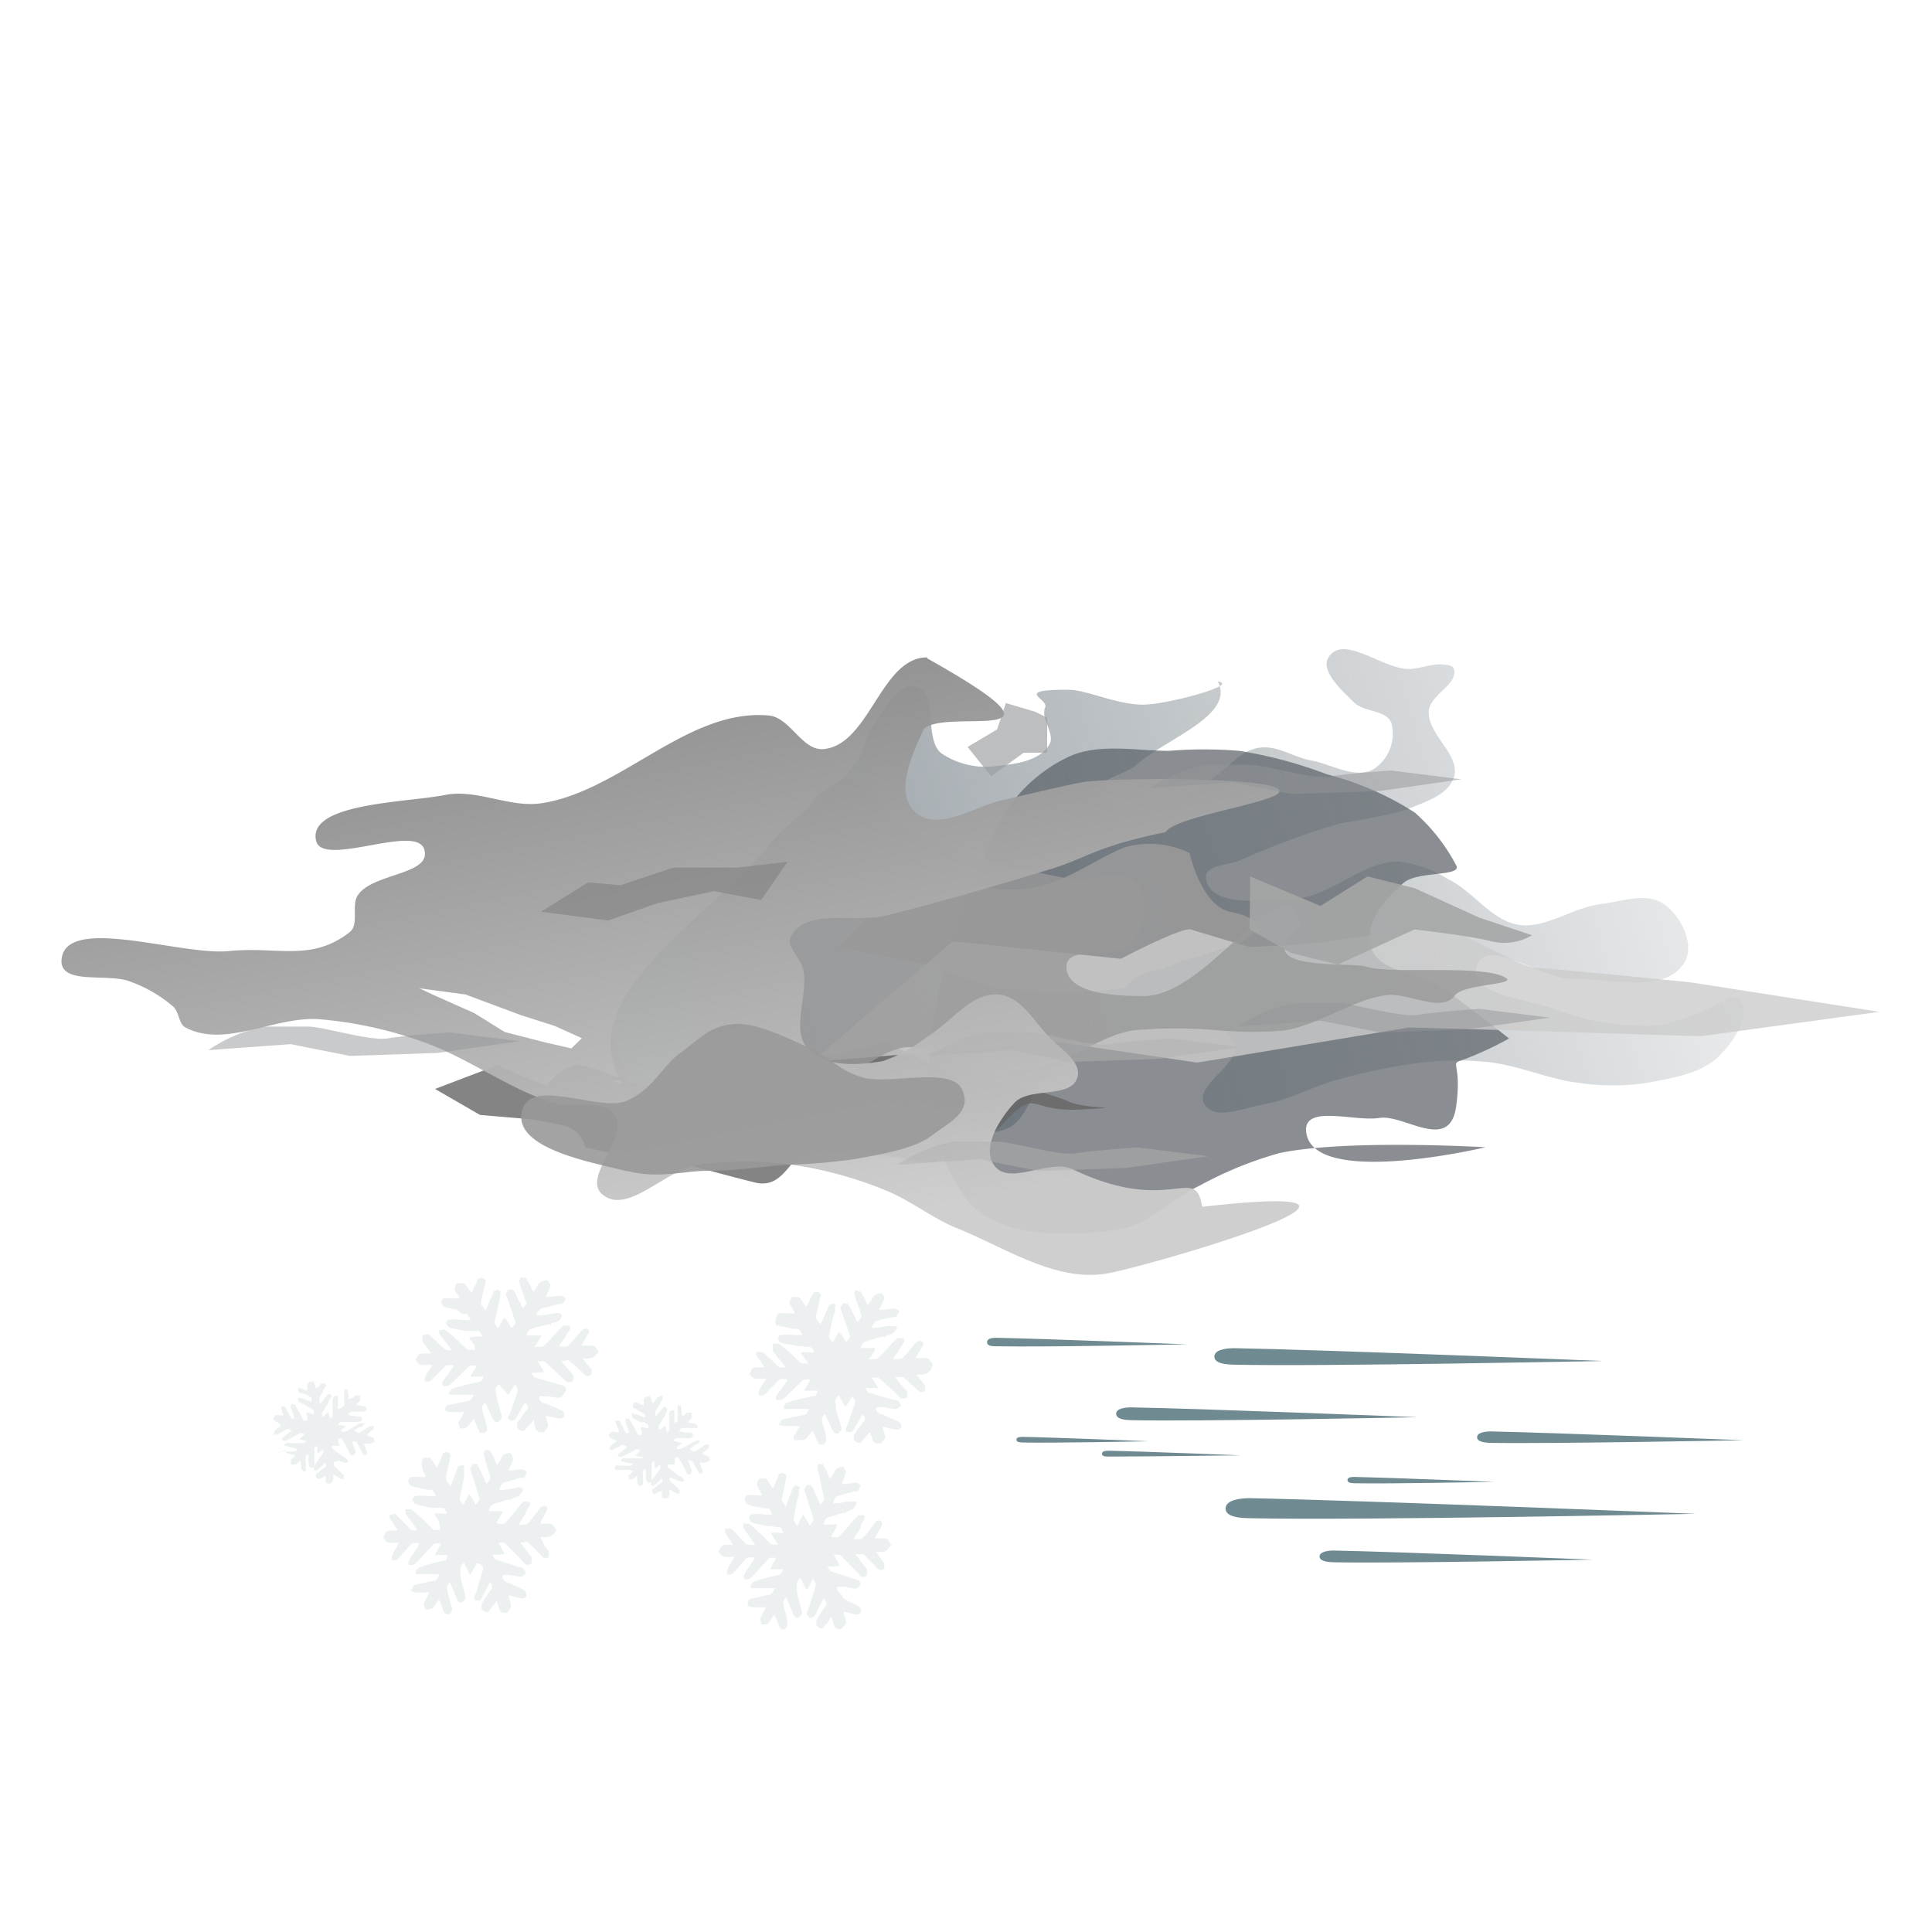 <svg id="svg13195" xmlns="http://www.w3.org/2000/svg" xmlns:xlink="http://www.w3.org/1999/xlink" viewBox="0 0 110 110"><defs><style>.cls-1{fill:#520;fill-opacity:0;}.cls-2{fill:#76797e;}.cls-2,.cls-3{opacity:0.85;}.cls-10,.cls-11,.cls-12,.cls-13,.cls-14,.cls-2,.cls-3,.cls-4,.cls-5,.cls-6,.cls-7,.cls-8,.cls-9{isolation:isolate;}.cls-3{fill:url(#linear-gradient);}.cls-4,.cls-7{fill:#999;}.cls-4,.cls-9{opacity:0.9;}.cls-5{fill:#666;}.cls-5,.cls-6,.cls-7{opacity:0.8;}.cls-6{fill:#ccc;}.cls-8{opacity:0.95;fill:url(#linear-gradient-2);}.cls-9{fill:#a6a7a7;}.cls-10{fill:#b3b3b3;}.cls-10,.cls-12,.cls-14{opacity:0.5;}.cls-11{fill:#9c9ea0;opacity:0.67;}.cls-12{fill:#959798;}.cls-13{fill:gray;opacity:0.6;}.cls-14{fill:#dbe3e2;}.cls-15{fill:#6f8a91;}</style><linearGradient id="linear-gradient" x1="-664.52" y1="-582.39" x2="-528.13" y2="-539.89" gradientTransform="matrix(0.66, 0, 0, -0.66, 457.32, -318.41)" gradientUnits="userSpaceOnUse"><stop offset="0" stop-color="#57646d"/><stop offset="1" stop-color="#57646d" stop-opacity="0"/></linearGradient><linearGradient id="linear-gradient-2" x1="-936.74" y1="-359.11" x2="-947.98" y2="-302.96" gradientTransform="matrix(0.66, 0, 0, -0.66, 663.94, -166.77)" gradientUnits="userSpaceOnUse"><stop offset="0" stop-color="#ccc"/><stop offset="1" stop-color="gray"/></linearGradient></defs><g id="layer1"><g id="overcast"><rect id="rect6733" class="cls-1" width="110" height="110"/><g id="g5929"><path id="path5931" class="cls-2" d="M54.93,68.16c1.77,2.38,5.77,2.27,8.71,1.85,1.75-.25,3.08-1.76,4.69-2.52a21.56,21.56,0,0,1,4.52-1.84c3.83-.8,11.73-.33,11.73-.33s-10.11,2.41-10.22-1c0-1.41,2.79-.45,4.19-.67s4,2,4.36-.67-.51-2.34.5-2.68a20.58,20.58,0,0,0,2.51-1.17s-2.62-2.1-4-3c-1.23-.81-3.42-.77-3.85-2.18s.8-2.78,1.84-3.68c.8-.7,3.35-.34,3-1a10.54,10.54,0,0,0-2.35-3,17,17,0,0,0-5-2.18,25,25,0,0,0-5-1.34,24.53,24.53,0,0,0-4,0c-1.9,0-4-.45-5.7.33a8.75,8.75,0,0,0-4.19,4.19c-2.93,6.36-5.86,15.33-1.67,20.94Z" transform="translate(0 0)"/><path id="path5933" class="cls-3" d="M43.79,48.09c1.46-1.76,3.65-2.87,5-4.74.45-.63.49-1.5,1-2.13.62-.86,1.34-2.38,2.37-2.13,1.31.32.4,2.91,1.42,3.79a4.54,4.54,0,0,0,3.32.71c1-.09,2.32-.3,2.84-1.19.37-.61-.52-1.47-.23-2.13.21-.49-1.88-1,1.3-1,1.14,0,3.06,1,4.62.83,1.37-.1,5.15-1.12,3.91-1.3,1,1.95-3,3.27-4.62,4.74-.67.6-2.36.78-2.13,1.66s1.88.56,2.84.47a9.57,9.57,0,0,0,3.32-1.18c1-.51,1.72-1.69,2.84-1.9s2,.52,3.08.71,2.53,1.1,3.55.48a2.39,2.39,0,0,0,1-2.61c-.28-.76-1.56-.61-2.13-1.18s-2-1.8-1.42-2.61c.87-1.24,3,.67,4.5.71.71,0,1.43-.36,2.13-.24.18,0,.43.07.48.24.25.88-1.34,1.45-1.43,2.37-.12,1.34,1.84,2.51,1.43,3.79-.35,1.08-1.8,1.46-2.85,1.9a34.3,34.3,0,0,1-3.55.71A44.79,44.79,0,0,0,70.56,49c-.65.28-2,.25-1.89,1,.19,1.69,3.27,1.28,5,1.18,2.1-.12,3.83-2.11,5.93-2.13a6.65,6.65,0,0,1,2.84,1c1.44.69,2.45,2.34,4,2.6s3.12-1,4.74-1.18c1.17-.15,2.58-.68,3.55,0s1.79,2.31,1.18,3.32c-1.1,1.84-4.24.92-6.39.94-1.83,0-4.88-2.45-5.45-.71-.51,1.55,2.72,1.85,4.26,2.37a15.13,15.13,0,0,0,6.16,1,13.63,13.63,0,0,0,2.85-1c.55-.17,1.25-.88,1.66-.47.75.77-.22,2.29-1,3.08-1,1.12-2.77,1.38-4.27,1.66a13,13,0,0,1-3.79,0c-1.77-.2-3.44-1-5.21-1.19a17.65,17.65,0,0,0-3.56,0,31.13,31.13,0,0,0-5,1c-1.45.38-2.79,1.18-4.27,1.42-1.09.18-2.72.93-3.31,0-.71-1.1,2.29-2.41,1.65-3.55-.92-1.67-3.8-1-5.68-.71a10.58,10.58,0,0,0-4.74,2.37c-1.09.89-1.28,2.85-2.61,3.31-2.29.81-4.7-1.26-7.11-1.66-4.93-.8-12.76,3.09-14.92-1.42-2.25-4.68,5.2-9,8.53-13Z" transform="translate(0 0)"/><path id="path5935" class="cls-4" d="M47.72,53.92l5,1,4,1.34,4,.33,3.35-.33a2.51,2.51,0,0,1,1.68-1c1.34-.33.67-.33,2-.67a27.46,27.46,0,0,0,3-1l1-.67s0-.67-1.68-1-2.34-3.35-2.34-3.35a5.19,5.19,0,0,0-3.69-.33c-1.67.67-3.35,2-5.36,2.34s-6-.67-6-.67l-3,2Z" transform="translate(0 0)"/><path id="path5937" class="cls-5" d="M24.77,62l3.52-1.34,2.84,1.17a2.94,2.94,0,0,1,1.51-1.17c.84-.17,2.52.83,3.19.83s-3.69,0,2,.34,5.53,1,5.36.17-2.18-2.69.5-2.18l2.68.5,4-1,4.53,2.18,2,.17a18.31,18.31,0,0,1,3.85,1c.84.5,3.85.33.84.5s-2.52-1.17-4.19.5a7.91,7.91,0,0,1-4.36,2.51c-.83,0-2.68-.5-4.19-.5s-2.68-.33-3.35.17S44.37,67.66,43,67.33,38,66,38,66H36.33l-3-.67a1.71,1.71,0,0,0-1-1.18,15.85,15.85,0,0,0-3-.5l-2-.17Z" transform="translate(0 0)"/><path id="path5939" class="cls-6" d="M54.26,53.59l9.55,1s3.51-1.84,4-1.67,3.35,1,3.35,1,3.68-.16,4.52-.33,6.7-.84,6.7-.84,4.36,2.35,5,2.35,8.88.83,8.88.83L107,57.61,96.81,59l-10.89-.34-5.69-.16-12.07,2-8-1.18L46.21,60.46Z" transform="translate(0 0)"/><path id="path5941" class="cls-7" d="M40,61.3c1.51,2.08,5.19.5,7.71,0,1.43-.29,2.57-1.61,4-1.68S54.59,60.81,56.1,61a10.25,10.25,0,0,0,3.35-.33c1.75-.43,3.25-1.67,5-2a27.15,27.15,0,0,1,5,0,21.65,21.65,0,0,0,3.69,0c2-.34,3.71-1.67,5.7-2,1.32-.22,3.21,1.07,4,0,.49-.65,3.57-.6,2.88-1-1.24-.79-6.51-.17-7.91-.63-.9-.3-6.89.33-3.79-2.25-.72-4.17-5.16,4-8.94,3.92-1.56,0-4.37-.12-4.36-1.67,0-1.31,2.88-.31,3.69-1.34s1-2.49.33-3.35c-.86-1-2.7-.07-4-.34-3.22-.64-6.58-1.3-9.38-3-1.08-.66-1.42-2.71-2.68-2.68-2.29,0-3.52,3-4.69,5C41.87,52.88,37.54,57.86,40,61.3Z" transform="translate(0 0)"/><path id="path5943" class="cls-8" d="M52.78,37.43c-2.63,0-3.28,5-5.9,5.22-1.21.1-1.89-1.79-3.09-1.91-4.63-.43-8.44,4.33-13,5-1.81.25-3.65-.83-5.44-.48-2.18.44-7.88.45-7.35,2.62.38,1.53,5.68-1,6.15.47s-2.91,1.34-3.77,2.61c-.41.61.1,1.67-.48,2.12-2.18,1.7-4.12.79-6.87,1.07S3.58,52,3.5,54.72c0,1.4,2.74.64,4,1.2a7.62,7.62,0,0,1,2.38,1.41c.33.32.3,1,.7,1.18,2.25,1.18,5.07-.66,7.59-.48a23,23,0,0,1,5.68,1.21c2.65.88,4.94,2.67,7.59,3.54,1.15.38,2.86-.29,3.55.71.87,1.24-1.85,3.5-.71,4.5,1.43,1.24,3.58-1.38,5.45-1.66a19.58,19.58,0,0,1,5.46,0,22.41,22.41,0,0,1,5.2,1.43c1.41.56,2.62,1.55,4,2.13C57.19,71,60.05,73,63,72.51c2.18-.35,19.67-5.41,5.45-3.8-.41-2.51-1.77.54-7.36-2.13-1.36-.65-3.65,1-4.5-.25-.7-1,.32-2.64,1.18-3.55s3.2-.21,3.57-1.43c.27-.92-1-1.65-1.66-2.36-.84-.91-1.61-2.27-2.84-2.37-1.55-.12-2.69,1.6-4,2.37a8.69,8.69,0,0,1-2.59,1.43c-1.42.24-3.31.35-4.27-.73s.06-3-.25-4.5c-.13-.66-1-1.29-.7-1.88.89-1.64,3.65-.74,5.45-1.19,3.11-.77,6.18-1.68,9.25-2.61,2.22-.67,2.61-1.31,6.63-2.13.61-1,7.38-1.8,6.39-2.48s-9.8-.62-11.14-.36c-1.5.29-3,.68-4.49,1s-3.77,1.86-5,.71-.17-3.3.48-4.75c1.32-1.24,9.45,1.19.22-4ZM23.88,56.27l2.62.35,3.19,1.19,1.89.6,1.55.7-.6.58L31,59.34l-2.26-.58L27,57.68l-2.38-1.06Z" transform="translate(0 0)"/><path id="path5945" class="cls-4" d="M35.66,66.66c1.87.48,3.18,0,4.69,0s3-.23,4.36-.34a34.39,34.39,0,0,0,4-.33c1.4-.27,3.33-.56,4.35-1.34S55.4,63.3,54.76,62s-4.24-.2-5.7-.67-1.79-1.16-3-1.68-3-1.48-4.36-1.34-2,.95-3,1.67-1.47,2-3,2.69-5.61-1.45-6,.67,4.16,2.86,6,3.35Z" transform="translate(0 0)"/><path id="path5947" class="cls-9" d="M71.18,49.9l4,1.68,2.68-1.68,2.68.67,3.69,1.68,3,1a3.13,3.13,0,0,1-2.34.34c-1.34-.34-4.36-.67-4.36-.67l-4.36,2-2.68-.67-2.34-1.34Z" transform="translate(0 0)"/><path id="path5949" class="cls-10" d="M52.92,60.12l4.69-.33,3.35.67,5-.17,4.7-.67-4-.5s-2.51.16-3.51.33-3.69-.67-4.53-.67H56.1a8.35,8.35,0,0,0-3.18,1.34Z" transform="translate(0 0)"/><path id="path5951" class="cls-11" d="M55.09,42.53l1.68-1,.5-1.5,1.68.5.67.33v2H58.28l-1.85,1.34Z" transform="translate(0 0)"/><path id="path5953" class="cls-12" d="M70.51,58.45l4.69-.34,3.35.67,5-.17,4.69-.67-4-.5s-2.52.17-3.52.34-3.69-.67-4.53-.67H73.69a8.35,8.35,0,0,0-3.18,1.34Z" transform="translate(0 0)"/><path id="path5955" class="cls-12" d="M65.48,44.88l4.69-.34,3.35.67,5-.17,4.69-.67-4-.5s-2.51.17-3.52.34-3.68-.67-4.52-.67H68.66a8.35,8.35,0,0,0-3.18,1.34Z" transform="translate(0 0)"/><path id="path5957" class="cls-10" d="M51.07,66.32,55.76,66l3.35.67,5-.17,4.69-.67-4-.5s-2.51.16-3.52.33S57.61,65,56.77,65H54.26a8.34,8.34,0,0,0-3.19,1.34Z" transform="translate(0 0)"/><path id="path5959" class="cls-12" d="M11.87,59.79l4.69-.34,3.35.67,5-.17,4.69-.67-4-.5s-2.52.17-3.52.34-3.69-.67-4.53-.67H15.05a8.35,8.35,0,0,0-3.18,1.34Z" transform="translate(0 0)"/><path id="path5961" class="cls-13" d="M30.8,51.91l2.68-1.67,1.84.16,3-1H42l2.84-.34-1.5,2.18-2.69-.5-3.18.67-2.85,1Z" transform="translate(0 0)"/></g></g><path id="path6396" class="cls-14" d="M35,83.53c.11-.12.06-.11.43-.08l.39,0c.08,0,.11,0,.19-.08l.07-.06-.07,0-.17,0-.48-.12,0,0,0,0,0-.07a.22.22,0,0,1,.11-.09,1.71,1.71,0,0,1,.34,0l.24,0,.37,0c.06,0,.06,0,.13,0s.08-.1,0-.08l-.09,0-.19-.06-.13,0,.16-.15.16-.15a.65.65,0,0,0-.22-.08l-.38.2c-.5.27-.49.26-.57.24s-.11,0-.11-.09.06-.1.28-.27l.26-.22s0,0,0,0l-.23-.1-.1,0-.16.1-.3.16a.23.23,0,0,1-.23,0s0,0,0-.06,0-.12.23-.28l.19-.16-.18-.08c-.2-.09-.23-.11-.26-.21l0-.08.06-.06c.11-.11.1-.11.31-.06l.19,0s0-.12-.07-.25L35.05,81l0-.06,0-.06h.07c.1,0,.13,0,.15,0l.18.35c.17.34.16.33.22.35s.14,0,.15,0l-.09-.28c-.15-.43-.14-.38-.11-.46l0-.06h.08a.15.15,0,0,1,.12,0,7.77,7.77,0,0,1,.4.7c.1.2.11.21.17.22l.11,0,.05,0,0-.15-.06-.18c0-.06,0-.11,0-.12a1,1,0,0,1,.32.07l.11,0a1.28,1.28,0,0,0,0-.17.1.1,0,0,0-.05-.06l-.11-.06-.13-.08L36.51,81l-.23-.13c-.29-.16-.29-.16-.31-.29s0,0,0-.09a.15.15,0,0,1,.08,0,1.79,1.79,0,0,1,.43.14l.25.08s0,0,0,0a1,1,0,0,0,0-.12c0-.06,0-.07-.06-.09l-.11-.07-.15-.08-.37-.22a.39.39,0,0,1,0-.18s.11-.13.11-.11h0s.09,0,.34.12l.16.07v0a1.25,1.25,0,0,1,0-.19.8.8,0,0,1,0-.16.55.55,0,0,1,.14-.17s.07,0,.17,0l.07,0,.06.19c0,.11.06.19.06.19a.59.59,0,0,0,.12-.12l.13-.14.07-.08s0,0,.11-.06.12,0,.14.09,0,.06-.19.42l-.17.29-.05.09,0,.12c0,.08,0,.13.05.12l0,0a.59.59,0,0,1,.08-.11l.2-.23.14-.17h.07c.08,0,.1,0,.13.07a.11.11,0,0,1,0,.08.43.43,0,0,0,0,.1l-.07.11c0,.07-.39.67-.4.7a.35.35,0,0,0,0,.12c0,.1,0,.11.05.1l.07,0a2.16,2.16,0,0,1,.23-.22,1.58,1.58,0,0,1,.1.37s0,0,0,0a.32.32,0,0,0,.15-.13s0-.26,0-.54v-.52l.06,0,.07-.06.07,0c.08,0,.08,0,.09.11s0,.12,0,.17l0,.29a.68.68,0,0,0,0,.19l.18-.14a.63.63,0,0,0,0-.17.63.63,0,0,1,0-.17s0-.13,0-.25,0-.29,0-.3l0,0s0,0,.1,0,.08,0,.09.07,0,.19.05.33a.47.47,0,0,0,0,.17l.06,0,.07,0a.4.4,0,0,1,.07-.07l.1-.08a.69.69,0,0,1,.21,0h.06l0,.09c0,.09,0,.14,0,.18a.22.22,0,0,0-.06.07l-.1.12s-.07.07-.07.08l0,0,.38.08a.24.24,0,0,1,.16.09c0,.06,0,.06,0,.15s0,0-.12,0h-.75a.68.68,0,0,0-.17.17,1.84,1.84,0,0,0,.5.1c.21,0,.24,0,.27.08s.05.08,0,.15-.09.09-.28.09-.11,0-.11,0,0,0,0,0,0,0,0,0H38.8a1,1,0,0,0-.31,0c-.08,0-.17.19-.11.17l.09,0,.21.07c.06,0,.12,0,.12.05l0,0-.3.26s0,0,.07.06l.13,0c.06,0,.08,0,.68-.35l.24-.13h.12c.07,0,.08,0,.08,0a.14.14,0,0,1-.06.15l-.09.07a.15.15,0,0,1-.06,0,.05.05,0,0,0,0,0s0,0,0,0l-.07.06s-.11.09-.17.13l-.1.09.21.1a.1.1,0,0,0,.1,0,3.1,3.1,0,0,0,.38-.23c.23-.16.24-.16.31-.15s.11,0,.11.09,0,.08-.24.29l-.17.15s0,0,.22.09.19.08.23.22l0,.1-.07,0c-.15.1-.16.1-.3.08a.72.72,0,0,1-.21,0s0,0,0,0,0,.1.08.23l.08.23,0,.08c0,.09-.06.11-.13.1s-.09,0-.15-.17l-.29-.53s-.05,0-.13-.06l-.13,0a4.72,4.72,0,0,0,.2.52l0,.08,0,.09c-.05.11-.07.12-.16.11s-.09,0-.17-.2-.11-.22-.24-.46-.15-.29-.17-.3l-.11,0h-.1s0,.06,0,.12,0,.15,0,.2a.81.81,0,0,1,0,.09s-.08,0-.25,0-.16,0-.16,0,0,.06,0,.1,0,.08.06.1l.1.07.19.14.28.2.18.11a.19.19,0,0,1,.1.17v.07l-.08,0c-.1,0-.12,0-.44-.13l-.27-.11s0,0,0,.09a.25.25,0,0,0,.09.19s0,0,0,0l.23.21a2.45,2.45,0,0,1,.24.24.15.15,0,0,1,0,.1c0,.06,0,.07,0,.09a.18.18,0,0,1-.17,0,3.33,3.33,0,0,1-.35-.21l-.06,0a.5.5,0,0,0,0,.15c0,.23,0,.22-.16.34l-.06,0-.09,0-.11-.07a.44.44,0,0,1,0-.15v-.22s0,0,0,0l-.11.07-.08,0,0,0-.12.07-.09.06-.06,0a.18.18,0,0,1-.1-.18c0-.08,0-.1.06-.13a.34.34,0,0,0,.11-.07,2.76,2.76,0,0,1,.4-.3s0,0,0-.12,0-.1,0-.11l0,0-.33.31c-.09.09-.12.12-.16.12s-.11,0-.14-.06,0-.11,0-.2l.26-.35c.23-.3.28-.38.27-.43a.5.5,0,0,0,0-.12l0-.07,0,0-.07.06-.11.1-.1.09s0,0-.06-.11a.89.89,0,0,0,0-.19c0-.08,0-.14,0-.14a.51.51,0,0,0-.16.12,1.13,1.13,0,0,0,0,.18s0,0,0,.1,0,.31,0,.56,0,.22-.08.26-.1.07-.15,0-.08-.07-.1-.3a.88.88,0,0,0,0-.22s0-.09,0-.13,0-.13-.09-.07l-.07.06a1,1,0,0,0,0,.35c0,.11,0,.22,0,.23v.12c0,.07,0,.09-.06.13s-.11.09-.18,0-.07,0-.09-.32,0-.24,0-.22l-.14.1a.42.42,0,0,1-.14.09.29.29,0,0,1-.2,0l0,0v-.08c0-.08,0-.15,0-.17a.12.12,0,0,0,.06,0l.12-.13s.08-.07.08-.08l-.25-.07C35,83.7,35,83.69,35,83.6s0,0,0-.07Z" transform="translate(0 0)"/><path id="path6400" class="cls-14" d="M44.41,81.05c.11-.24,0-.21.66-.34l.66-.14c.13,0,.17,0,.26-.21l.08-.14h-.43l-.84,0a.2.2,0,0,1-.09,0l-.08,0,0-.13a.28.28,0,0,1,.12-.18,2.28,2.28,0,0,1,.55-.19l.41-.1.62-.14c.09,0,.09,0,.17-.15s.09-.18,0-.15l-.15,0h-.35a1.39,1.39,0,0,1-.22,0,3.3,3.3,0,0,1,.18-.31l.18-.31a1.38,1.38,0,0,0-.4,0s-.25.23-.51.49c-.68.66-.67.65-.81.66s-.21,0-.23-.09,0-.17.31-.55l.32-.46s0-.07,0-.08a1.46,1.46,0,0,0-.42,0,1.49,1.49,0,0,0-.13.13l-.22.22c-.16.15-.27.27-.4.41a.4.4,0,0,1-.36.16c-.07,0-.08,0-.1-.07s0-.19.21-.54a2.28,2.28,0,0,0,.23-.34l-.32,0c-.39,0-.44,0-.55-.18l-.09-.1.07-.13c.11-.23.11-.23.47-.25a1.43,1.43,0,0,0,.33,0l-.24-.33-.24-.33v-.2l.12,0c.16,0,.21,0,.25,0l.49.45c.46.44.44.42.53.42h.27a3.37,3.37,0,0,0-.29-.39c-.47-.58-.43-.52-.42-.65V76.5l.13,0c.11,0,.15,0,.21,0a11.24,11.24,0,0,1,1,.88c.28.26.3.27.41.25h.27l-.15-.2-.18-.25c-.07-.08-.11-.15-.09-.17a1.38,1.38,0,0,1,.55,0h.2a1,1,0,0,0-.13-.26.23.23,0,0,0-.12-.06l-.19,0-.25-.05-.24,0-.45-.08c-.55-.1-.56-.1-.66-.29s0-.08,0-.15a.29.29,0,0,1,.11-.11,3.19,3.19,0,0,1,.78,0,4,4,0,0,0,.46,0s0,0,0-.07l-.11-.16c-.06-.09-.07-.11-.14-.12l-.23,0-.28-.06c-.27-.05-.67-.13-.71-.15A.5.5,0,0,1,44.2,75s.11-.24.12-.22a0,0,0,0,0,0,0,3.11,3.11,0,0,1,.61,0l.3,0,0-.08-.15-.27c-.07-.11-.12-.21-.13-.23a.91.91,0,0,1,.14-.34.64.64,0,0,1,.3,0h.12l.2.27a1.35,1.35,0,0,0,.21.26l.12-.23.14-.3s0-.1.07-.14,0-.1.15-.15.2,0,.28.07.07.07-.09.74c-.06.21-.11.45-.13.53l0,.15.12.18c.07.1.13.17.14.16s0-.05.05-.09l.09-.21.2-.45.14-.33.1-.06c.12-.06.16-.05.25,0s.06.08,0,.12a.82.82,0,0,0,0,.18c0,.07,0,.17-.05.21S47.2,76,47.2,76.09a.7.7,0,0,0,.09.18c.09.14.1.14.13.11s.06-.06.09-.1a5,5,0,0,1,.26-.46,3.2,3.2,0,0,1,.36.53c0,.07,0,.07.09,0a.61.61,0,0,0,.18-.27s-.13-.41-.29-.84l-.27-.79.07-.12.08-.12.14,0c.13,0,.13,0,.2.12l.14.25.21.42.14.28a2.08,2.08,0,0,0,.23-.31.77.77,0,0,0-.07-.27c0-.12-.08-.25-.09-.26a3.51,3.51,0,0,0-.13-.37c-.11-.33-.14-.46-.09-.49l0-.08c0-.06,0-.06.17,0s.14,0,.18.06a4.42,4.42,0,0,1,.26.49,1.08,1.08,0,0,0,.13.24.32.32,0,0,0,.08-.1l.08-.12a.65.65,0,0,0,.09-.14.68.68,0,0,1,.12-.17,1.14,1.14,0,0,1,.33-.12h.1l.08.12c.09.14.1.22,0,.29a1,1,0,0,0-.06.14,1.78,1.78,0,0,1-.1.23.37.37,0,0,0-.07.16h.08l.66-.07a.48.48,0,0,1,.31.07c.1.06.1.06,0,.24s0,.1-.17.15L50.9,75l-.2,0-.5.13a1.94,1.94,0,0,0-.37.12,1.15,1.15,0,0,0-.2.35,3.82,3.82,0,0,0,.88-.1c.35,0,.4,0,.48,0s.12.09,0,.24-.11.18-.41.28-.18.06-.18.09,0,.08-.06,0a0,0,0,0,0-.06,0l-.09,0-.53.15a2,2,0,0,0-.51.18c-.1.11-.17.36-.09.31h.54a.54.54,0,0,1,.22,0s0,0,0,.09-.33.51-.35.55,0,0,.13,0h.24c.1,0,.14,0,.93-.88a3.78,3.78,0,0,1,.33-.32.4.4,0,0,1,.19,0c.11,0,.14,0,.16,0a.21.21,0,0,1,0,.25l-.1.16a.76.76,0,0,1-.08.11s0,0,0,.06,0,0,0,0-.06,0-.1.11-.13.2-.2.3a1.59,1.59,0,0,0-.12.18,1.52,1.52,0,0,0,.39,0,.2.2,0,0,0,.16-.06,5.84,5.84,0,0,0,.49-.55c.31-.36.31-.36.43-.39s.19,0,.24.09,0,.12-.25.56a3.19,3.19,0,0,0-.19.31s.08,0,.4,0,.35,0,.49.22l.11.14L53,78c-.21.22-.22.23-.46.26a2.11,2.11,0,0,1-.37,0h0l.25.32.26.32,0,.13c0,.17-.05.21-.16.22s-.18,0-.34-.17l-.76-.68s-.1,0-.24,0h-.22a7,7,0,0,0,.6.72l.09.09,0,.17c0,.18,0,.22-.2.24s-.17,0-.38-.22-.3-.29-.63-.58-.41-.38-.45-.38h-.18c-.19,0-.2,0-.18,0a1.24,1.24,0,0,1,.11.17l.18.28a1.32,1.32,0,0,1,.08.14s-.13,0-.43,0-.3,0-.29,0a.43.43,0,0,0,.07.14c.06.1.08.12.15.13l.2.06.39.12.56.16.35.09a.29.29,0,0,1,.25.2l.05.12-.11.08c-.15.12-.18.12-.8,0a1.82,1.82,0,0,0-.5,0,1.28,1.28,0,0,0,0,.13.43.43,0,0,0,.25.26s.08,0,.08,0l.48.22a3.5,3.5,0,0,1,.52.24.27.27,0,0,1,.09.15c0,.1,0,.12,0,.16a.31.31,0,0,1-.27.11,4.37,4.37,0,0,1-.68-.15c-.06,0-.11,0-.11,0a1.45,1.45,0,0,0,.07.24c.11.35.12.34-.08.59l-.08.1-.18,0a.66.66,0,0,1-.22-.06.67.67,0,0,1-.1-.21c0-.09-.08-.2-.09-.23l0-.11s0,0-.06,0l-.14.16a.58.58,0,0,0-.1.12l0,0-.16.16-.12.14-.11,0a.34.34,0,0,1-.27-.23c0-.13,0-.15,0-.23a.59.59,0,0,0,.13-.17,4.94,4.94,0,0,1,.5-.65s0,0,0-.18a1,1,0,0,0-.12-.15s0,0-.06.07-.22.4-.37.65-.14.23-.2.26-.19,0-.27,0-.1-.15,0-.32.13-.37.24-.66c.21-.58.25-.72.22-.8a.62.62,0,0,0-.11-.17l-.08-.09,0,.08-.07.12a2.3,2.3,0,0,0-.14.22l-.11.18s-.09-.05-.14-.14-.1-.18-.15-.29a.91.91,0,0,0-.13-.2,1,1,0,0,0-.2.27.93.93,0,0,0,.05.29.49.49,0,0,1,0,.16c0,.12.13.49.24.88s.09.34,0,.44-.13.15-.23.13-.17-.07-.31-.41c-.07-.14-.14-.3-.16-.33l-.09-.19c-.08-.2-.09-.2-.17-.07a.59.59,0,0,0-.09.13,1.68,1.68,0,0,0,.12.55c.06.18.1.34.11.37l0,.18a.23.23,0,0,1,0,.23c-.08.16-.14.19-.28.16s-.12,0-.31-.43-.16-.36-.2-.32l-.16.21a1,1,0,0,1-.19.22.54.54,0,0,1-.33.07h-.09L45.23,82c-.06-.12-.07-.24,0-.27l.07-.12.14-.25a.62.62,0,0,0,.07-.16H45c-.44,0-.48,0-.62-.08s0,0,0-.12Z" transform="translate(0 0)"/><path id="path6400-2" data-name="path6400" class="cls-14" d="M42.55,91.29c.1-.25,0-.21.62-.35.29-.07.57-.14.62-.14s.16-.06.25-.23l.08-.14H44l-.29,0-.79,0-.1,0-.07,0,0-.14a.38.38,0,0,1,.11-.19,2.66,2.66,0,0,1,.52-.19l.39-.11.58-.14c.09,0,.09,0,.17-.16s.08-.19,0-.15h-.68s.08-.15.17-.33a2.08,2.08,0,0,0,.17-.32,1.21,1.21,0,0,0-.37,0l-.49.53c-.64.69-.63.68-.76.69s-.2,0-.21-.09,0-.19.28-.59.27-.43.31-.48a.2.2,0,0,0,0-.08,1.36,1.36,0,0,0-.4,0,.83.83,0,0,0-.12.13l-.22.24-.37.42a.34.34,0,0,1-.34.17c-.07,0-.08,0-.1-.07s0-.2.2-.56a2.41,2.41,0,0,0,.22-.36,1.26,1.26,0,0,0-.31,0c-.36,0-.41-.06-.51-.2l-.08-.1.06-.14c.11-.24.1-.24.45-.26a1.26,1.26,0,0,0,.31,0,3.27,3.27,0,0,0-.23-.35l-.22-.35v-.21l.11,0c.16,0,.21,0,.24,0s.28.27.46.47c.44.46.42.44.51.45H43s-.12-.18-.28-.4c-.44-.62-.4-.55-.39-.69v-.12l.12,0c.11,0,.14,0,.2,0a10.34,10.34,0,0,1,1,.93c.27.27.28.28.38.26h.27l-.15-.22c-.07-.12-.15-.23-.16-.25s-.11-.16-.09-.19a1.57,1.57,0,0,1,.52,0,.44.44,0,0,0,.18,0,1.14,1.14,0,0,0-.12-.26.16.16,0,0,0-.11-.07l-.18,0-.24-.06-.22,0-.42-.08c-.53-.11-.53-.11-.63-.3s0-.09,0-.17a.27.27,0,0,1,.1-.11,2.46,2.46,0,0,1,.74,0,3.54,3.54,0,0,0,.43,0s0,0,0-.07a1.71,1.71,0,0,1-.11-.17c0-.1-.07-.11-.13-.12l-.22,0-.26-.06c-.26,0-.63-.14-.68-.16a.49.49,0,0,1-.15-.27c0-.06.1-.26.11-.24h0a2,2,0,0,1,.57,0l.28,0,0-.07-.15-.29-.12-.24a1,1,0,0,1,.14-.36s.1,0,.28,0h.12l.18.29a2.09,2.09,0,0,0,.2.27l.11-.25.14-.31a1.16,1.16,0,0,0,.06-.15c0-.09,0-.1.14-.15s.19,0,.27.07.06.07-.09.77l-.12.57,0,.15.12.19c.06.1.12.18.13.17l0-.1a1.45,1.45,0,0,1,.08-.21c0-.07.11-.29.18-.48l.14-.35.1-.06c.11-.06.15,0,.23.06s.05.08,0,.12,0,.11,0,.18,0,.18-.05.23-.26,1.28-.26,1.33a.59.59,0,0,0,.09.19c.08.15.08.15.12.12a.26.26,0,0,0,.08-.11c0-.1.23-.47.24-.48a3,3,0,0,1,.34.56c0,.07.05.07.09,0a.63.63,0,0,0,.17-.29s-.12-.42-.27-.88l-.26-.82.07-.13.07-.13.13,0c.13,0,.13,0,.19.12a2.29,2.29,0,0,1,.13.27l.2.44c.07.16.14.29.14.29a1.48,1.48,0,0,0,.21-.32,1,1,0,0,0-.06-.28c0-.13-.08-.26-.08-.28L46.65,84c-.11-.34-.13-.48-.09-.51a.28.28,0,0,0,0-.08c0-.06,0-.07.16-.05s.14,0,.17.07a4.85,4.85,0,0,1,.25.51,1.34,1.34,0,0,0,.12.25.29.29,0,0,0,.08-.11l.07-.12a.58.58,0,0,0,.09-.15.5.5,0,0,1,.11-.17.79.79,0,0,1,.32-.13h.09l.07.13c.09.14.1.22,0,.3a.58.58,0,0,0,0,.14l-.1.25-.07.17h.08l.62-.07a.4.4,0,0,1,.3.07c.09.06.09.06,0,.25s0,.1-.16.16l-.14,0-.19.06-.47.13-.35.12a1,1,0,0,0-.18.37,2.79,2.79,0,0,0,.82-.1c.34,0,.38,0,.45,0s.12.1,0,.25-.1.19-.39.29c-.14.06-.16.07-.16.1s0,.09-.06,0,0,0,0,0l-.09,0-.5.16a1.58,1.58,0,0,0-.48.18c-.09.12-.16.39-.09.33h.51a.48.48,0,0,1,.21,0s0,.06,0,.1-.31.53-.33.57,0,0,.12.06h.23c.1,0,.13-.05.88-.92l.31-.34a.49.49,0,0,1,.18,0c.11,0,.13,0,.15,0a.24.24,0,0,1,0,.27l-.09.16-.07.12S49,87,49,87s0,0,0,0a.79.79,0,0,0-.09.13l-.19.3a1.11,1.11,0,0,0-.11.2,2,2,0,0,0,.37,0,.18.18,0,0,0,.15-.07,5.25,5.25,0,0,0,.46-.57c.29-.38.29-.38.4-.41s.19,0,.23.1,0,.12-.23.58a2,2,0,0,0-.18.33s.07,0,.38,0,.33,0,.46.23l.1.15-.09.1c-.19.24-.2.25-.43.28a1.82,1.82,0,0,1-.35,0h0s.1.15.23.34l.24.33v.14c0,.18-.05.22-.15.23s-.18,0-.33-.19l-.71-.71s-.1,0-.23,0l-.21,0a8.72,8.72,0,0,0,.57.75l.08.1v.17c0,.2,0,.24-.2.26s-.15,0-.35-.23l-.6-.62c-.4-.4-.38-.39-.42-.4h-.18c-.17,0-.18,0-.16,0a1,1,0,0,1,.11.18l.16.29a.81.81,0,0,1,.07.14s-.12.06-.4.06-.28,0-.28,0l.07.15c.06.11.08.12.15.14l.19.06.37.12.52.17.33.1a.3.3,0,0,1,.24.21l0,.12-.1.09c-.14.12-.17.12-.76,0a2.62,2.62,0,0,0-.46,0,.37.37,0,0,0,0,.15.41.41,0,0,0,.24.27L48,91a3.6,3.6,0,0,0,.45.23c.24.11.46.23.49.25a.4.4,0,0,1,.08.16c0,.1,0,.12,0,.17a.29.29,0,0,1-.25.12c-.08,0-.33-.07-.65-.16,0,0-.09,0-.1,0a1.76,1.76,0,0,0,.07.25c.11.37.11.36-.08.62l-.08.11-.16,0a.83.83,0,0,1-.21-.07,1,1,0,0,1-.1-.22l-.08-.25,0-.11s0,0-.06,0-.08.11-.12.17-.1.11-.1.13l0,0-.15.17-.11.14-.11,0a.31.31,0,0,1-.25-.23c0-.14,0-.17,0-.25a.57.57,0,0,0,.12-.17,4.52,4.52,0,0,1,.47-.69s0,0-.05-.19a.6.6,0,0,0-.11-.16s0,0-.06.08-.21.41-.34.67-.14.25-.19.28A.19.19,0,0,1,46,92c-.09-.09-.1-.15,0-.33s.13-.4.23-.7c.2-.61.23-.75.2-.84a.54.54,0,0,0-.1-.18l-.07-.09,0,.08a.63.63,0,0,1-.07.12l-.12.23-.11.2s-.09,0-.14-.15l-.14-.3a1,1,0,0,0-.12-.21,1,1,0,0,0-.19.28,1,1,0,0,0,0,.3.58.58,0,0,1,0,.17c0,.13.12.52.22.92s.09.36,0,.47-.13.15-.23.14-.15-.08-.29-.43c-.06-.16-.13-.32-.15-.36l-.08-.19c-.08-.21-.08-.21-.17-.08l-.08.14a2.25,2.25,0,0,0,.12.58l.1.39s0,.11,0,.19a.25.25,0,0,1,0,.24c-.07.16-.13.2-.26.17s-.12,0-.3-.46-.15-.38-.18-.34l-.16.23a1.3,1.3,0,0,1-.17.23.53.53,0,0,1-.32.07h-.09l0-.13c-.06-.13-.07-.26,0-.29l.07-.12a2.78,2.78,0,0,1,.12-.26.86.86,0,0,0,.08-.18l-.42,0c-.42,0-.45,0-.58-.09s0,0,0-.13Z" transform="translate(0 0)"/><path id="path6396-2" data-name="path6396" class="cls-14" d="M15.88,82.72c.11-.12.06-.11.44-.08l.38,0c.08,0,.11,0,.19-.08l.07-.07-.06,0-.18-.05-.47-.12-.05,0,0,0,0-.07a.22.22,0,0,1,.1-.08,1.14,1.14,0,0,1,.34,0l.25,0a2.89,2.89,0,0,1,.37,0s0,0,.12-.06.09-.09.05-.08l-.09,0-.19-.06-.12,0a1,1,0,0,1,.16-.16c.09-.08.16-.14.15-.15a.6.6,0,0,0-.21-.08l-.38.2c-.5.27-.49.26-.58.24s-.11,0-.1-.09.05-.09.27-.27l.27-.21,0,0a.82.82,0,0,0-.23-.11l-.09.06-.17.09-.3.17a.24.24,0,0,1-.23,0s0,0,0-.06,0-.12.22-.28a1,1,0,0,0,.19-.16L15.84,81c-.21-.09-.23-.11-.27-.21l0-.07.07-.07c.1-.11.1-.11.31-.06l.18,0a.9.9,0,0,0-.06-.24L16,80.14l0-.06,0,0h.07c.1,0,.13,0,.15,0s.11.2.19.34c.17.35.16.33.21.35l.15,0a2.14,2.14,0,0,0-.09-.28c-.15-.43-.14-.39-.11-.46l0-.07h.08c.07,0,.09,0,.12,0s.18.3.4.7c.11.21.11.21.18.22l.1,0,.05,0,0-.15c0-.08-.05-.16-.05-.18s0-.1,0-.12a.84.84,0,0,1,.31.08l.11,0a.59.59,0,0,0,0-.17.15.15,0,0,0,0-.06.37.37,0,0,1-.1-.06l-.13-.07-.12-.07-.24-.13c-.29-.15-.29-.16-.31-.28s0-.06,0-.09l.08,0a1.94,1.94,0,0,1,.44.14l.25.09v-.05a.81.81,0,0,1,0-.11c0-.07,0-.08-.06-.1l-.12-.07-.14-.08L17,79.27a.22.22,0,0,1,0-.18S17,79,17,79h0a1.66,1.66,0,0,1,.33.13l.16.06v0s0-.12,0-.19,0-.15,0-.16a.52.52,0,0,1,.15-.18l.17,0,.06,0,.06.19a1.57,1.57,0,0,0,.07.2L18.1,79l.14-.15.06-.08s0,0,.11,0,.12,0,.14.09,0,0-.19.41l-.17.3,0,.08,0,.13,0,.12s0,0,.05,0l.09-.1s.12-.14.19-.24l.15-.17h.06c.08,0,.1,0,.13.07s0,.06,0,.08l-.06.1-.07.12c0,.06-.38.67-.39.69a.32.32,0,0,0,0,.13c0,.1,0,.1.05.09l.07-.05a2.16,2.16,0,0,1,.23-.22,1.77,1.77,0,0,1,.1.38s0,0,0,0,.15-.09.15-.12,0-.27,0-.55v-.51l.07-.06.06-.06.08,0c.07,0,.07,0,.09.1s0,.12,0,.17l0,.29a1.38,1.38,0,0,0,0,.19A.73.73,0,0,0,19.6,80a.45.45,0,0,0,0-.17v-.41c0-.22,0-.3,0-.31l0,0s0,0,.1,0,.08,0,.09.07a2.36,2.36,0,0,1,.05.33c0,.11,0,.17,0,.17L20,79.6l.07,0,.08-.07.09-.08a.69.69,0,0,1,.21,0h.06l0,.09c0,.1,0,.15,0,.18l-.06.07-.1.12-.07.08s0,0,.05,0l.38.08a.32.32,0,0,1,.16.09c0,.06,0,.06-.05.15a.14.14,0,0,1-.12.06H20a.62.62,0,0,0-.18.18,2.9,2.9,0,0,0,.51.1c.2,0,.23,0,.26.07s.06.08,0,.15-.1.09-.28.09-.11,0-.12,0,0,0,0,0a0,0,0,0,0,0,0H19.4c-.08,0-.17.19-.11.17l.1,0,.2.06c.07,0,.12,0,.12,0a.05.05,0,0,1,0,0l-.3.26s0,0,.06.06l.13,0c.06,0,.09,0,.69-.35a1.21,1.21,0,0,1,.24-.13h.12c.06,0,.08,0,.08,0a.14.14,0,0,1-.06.14l-.09.08a.15.15,0,0,0-.06,0s0,0,0,0h0l-.08,0-.16.13c-.06,0-.11.09-.1.1l.2.09a.14.14,0,0,0,.11,0l.37-.24c.24-.15.24-.16.31-.15s.11,0,.12.1,0,.07-.25.28l-.16.15s0,0,.22.09.18.08.22.22l0,.1-.07,0c-.16.09-.17.1-.31.07l-.21,0h0s0,.1.08.23l.08.23,0,.08c0,.1-.07.12-.13.1s-.1,0-.16-.16-.24-.46-.29-.54,0,0-.13-.06l-.12,0a2.94,2.94,0,0,0,.19.53l0,.07-.05.1c0,.1-.07.12-.16.1s-.08,0-.16-.19l-.24-.46c-.16-.31-.16-.3-.18-.31l-.1,0h-.1l0,.12.05.2s0,.09,0,.09-.08,0-.24,0-.17,0-.17,0a.39.39,0,0,0,0,.09.19.19,0,0,0,.06.11.3.3,0,0,1,.1.07l.2.14.27.19.18.12a.18.18,0,0,1,.1.16v.08l-.08,0c-.1,0-.12,0-.45-.12L19,83.24v.09a.25.25,0,0,0,.09.2s0,0,0,0l.22.21a3.23,3.23,0,0,1,.25.24.16.16,0,0,1,0,.1c0,.07,0,.08,0,.1a.17.17,0,0,1-.17,0,2.68,2.68,0,0,1-.35-.21s0,0-.06,0,0,.08,0,.16,0,.22-.16.33l-.06,0-.09,0a.16.16,0,0,1-.13-.21V84s0,0,0,0l-.11.07-.08.06,0,0-.12.07-.09,0-.06,0a.2.2,0,0,1-.1-.18c0-.09,0-.1.07-.13l.1-.08a3.77,3.77,0,0,1,.4-.3s0,0,0-.11,0-.11,0-.11l-.05,0-.32.32c-.1.09-.13.11-.17.11a.1.1,0,0,1-.14-.06c0-.07,0-.11,0-.2l.26-.34c.22-.31.27-.38.27-.44a.3.3,0,0,0,0-.12l0-.06,0,0-.06.06-.12.11-.1.09s0,0-.05-.11,0-.12,0-.2a1.21,1.21,0,0,0,0-.14s-.14.09-.17.12a.55.55,0,0,0,0,.18.51.51,0,0,1,0,.1c0,.08,0,.32,0,.56s0,.22-.08.27-.1.06-.16,0-.07-.07-.09-.29,0-.21,0-.23a.44.44,0,0,1,0-.13c0-.13,0-.13-.08-.07l-.08.06a1.84,1.84,0,0,0,0,.35c0,.11,0,.22,0,.24a1,1,0,0,0,0,.11.16.16,0,0,1,0,.14c-.08.07-.12.08-.19,0s-.06,0-.09-.31,0-.24-.05-.23l-.13.1-.14.1a.49.49,0,0,1-.2,0l-.05,0v-.09c0-.08,0-.15,0-.16s0,0,.06-.06l.12-.12.07-.08a1,1,0,0,0-.25-.07c-.25-.07-.26-.08-.32-.17s0,0,0-.07Z" transform="translate(0 0)"/><path id="path6400-3" data-name="path6400" class="cls-14" d="M25.33,80.24c.1-.24,0-.2.66-.34.31-.06.6-.13.65-.13s.17-.06.27-.22l.08-.14h-.44l-.83,0-.1,0-.08,0,.05-.13a.43.43,0,0,1,.12-.18,3.25,3.25,0,0,1,.56-.19l.4-.1.62-.14c.09,0,.1,0,.18-.15s.09-.18,0-.14H27a.68.68,0,0,1-.22,0,1.89,1.89,0,0,1,.18-.31,1.78,1.78,0,0,0,.17-.31,1.31,1.31,0,0,0-.39,0s-.25.23-.52.5c-.67.66-.66.65-.81.66s-.21,0-.22-.1,0-.17.3-.55l.33-.46s0-.06,0-.07a1.24,1.24,0,0,0-.43,0l-.13.13-.22.23c-.16.15-.27.26-.4.4a.37.37,0,0,1-.35.16c-.08,0-.09,0-.11-.07s0-.19.21-.53c.14-.18.24-.34.24-.34a1.67,1.67,0,0,0-.33,0c-.39,0-.44,0-.55-.19l-.08-.1.06-.13c.12-.23.11-.22.48-.25a1.7,1.7,0,0,0,.32,0,2.28,2.28,0,0,0-.23-.34l-.24-.33V76l.12,0c.16-.05.22-.06.26,0l.48.44c.46.44.44.42.54.43h.27s-.13-.18-.3-.38c-.47-.59-.43-.53-.42-.66v-.11l.14,0a.25.25,0,0,1,.21,0,13.24,13.24,0,0,1,1,.89c.29.25.3.26.41.24h.28L27,76.57l-.18-.24c-.08-.09-.11-.15-.1-.18a1.69,1.69,0,0,1,.56-.05h.19a1.21,1.21,0,0,0-.13-.25.16.16,0,0,0-.11-.07l-.2,0-.25,0a1.37,1.37,0,0,1-.23,0l-.45-.08c-.56-.1-.56-.1-.67-.29s0-.08,0-.15.08-.1.11-.11a3.28,3.28,0,0,1,.79,0,2.32,2.32,0,0,0,.45,0s0,0,0-.07a.74.74,0,0,1-.11-.16c-.06-.09-.08-.1-.15-.11l-.23,0L26,74.56a6.43,6.43,0,0,1-.71-.15.44.44,0,0,1-.17-.25c0-.06.11-.25.13-.23h0a4.92,4.92,0,0,1,.62,0l.29,0,0-.07L26,73.64a1.76,1.76,0,0,1-.12-.23.75.75,0,0,1,.13-.34.66.66,0,0,1,.3,0h.13l.2.26.2.27a1.52,1.52,0,0,0,.12-.24l.15-.29.06-.15c0-.09,0-.09.15-.14s.2,0,.28.06.07.07-.09.74c-.05.21-.11.45-.12.54l0,.15.12.17a.8.8,0,0,0,.14.17s0,0,.05-.1a1,1,0,0,1,.08-.2l.2-.46.14-.33.11-.06c.11-.06.16,0,.25.06s0,.08,0,.11a1.27,1.27,0,0,0,0,.18,1.19,1.19,0,0,1-.05.22c0,.11-.27,1.21-.27,1.26a.57.57,0,0,0,.09.18c.09.14.09.14.13.12a.52.52,0,0,0,.08-.11c0-.1.25-.45.26-.45a2.31,2.31,0,0,1,.36.53c0,.06.05.06.09,0a.5.5,0,0,0,.18-.27s-.13-.4-.28-.84l-.28-.78.08-.12.07-.13.14,0c.14,0,.14,0,.2.12a2.8,2.8,0,0,1,.14.25c0,.08.14.27.21.42a2,2,0,0,0,.15.28,2,2,0,0,0,.22-.3A.92.92,0,0,0,29.9,74a1.92,1.92,0,0,1-.09-.27l-.13-.37c-.12-.32-.14-.45-.1-.49a.21.21,0,0,0,.05-.07c0-.06,0-.06.17-.05s.15,0,.18.07a3.32,3.32,0,0,1,.26.48.84.84,0,0,0,.13.24.3.3,0,0,0,.09-.1.58.58,0,0,1,.08-.12l.08-.14a.59.59,0,0,1,.12-.16.76.76,0,0,1,.34-.12l.09,0,.08.12c.09.14.11.22.06.29a.45.45,0,0,0-.06.14,1.52,1.52,0,0,1-.11.23,1.5,1.5,0,0,0-.07.17h.08l.67-.07a.55.55,0,0,1,.31.07c.09.07.09.07,0,.25s-.05.09-.17.14l-.15,0-.2.06-.49.13a2.14,2.14,0,0,0-.38.11.94.94,0,0,0-.19.35,3.27,3.27,0,0,0,.87-.09c.36-.06.41-.06.48,0s.13.09.05.23-.1.18-.41.28c-.16,0-.18.06-.17.1s0,.08-.06,0,0,0-.06,0l-.09,0-.53.14a1.71,1.71,0,0,0-.51.18c-.1.11-.18.37-.1.31h.55a.59.59,0,0,1,.22,0,.14.14,0,0,1,0,.09l-.35.55s0,0,.14,0h.23c.11,0,.14,0,.94-.88.15-.15.29-.3.32-.32a.64.64,0,0,1,.19,0c.12,0,.15,0,.16,0a.21.21,0,0,1,0,.25,1.84,1.84,0,0,0-.1.16l-.08.11s0,0,0,.06,0,0,0,0a.33.33,0,0,0-.1.12l-.2.29c-.06.1-.12.18-.11.19a2.19,2.19,0,0,0,.39,0c.07,0,.09,0,.16-.07s.24-.25.49-.55.3-.36.42-.38.2,0,.24.09,0,.11-.24.55c-.11.16-.19.3-.2.31s.09,0,.41,0,.35,0,.49.22l.1.14-.09.1c-.2.23-.22.24-.46.27a1.55,1.55,0,0,1-.36,0h0a1.86,1.86,0,0,0,.24.32l.26.32v.14c0,.16-.05.2-.16.22s-.19,0-.35-.18-.64-.58-.76-.68-.09,0-.24,0l-.22,0a8.71,8.71,0,0,0,.6.71l.09.1v.16c0,.19,0,.22-.21.24s-.16,0-.37-.21l-.64-.59c-.42-.38-.41-.37-.45-.38a.61.61,0,0,0-.18,0c-.18,0-.19,0-.17,0l.11.17.17.28a1.55,1.55,0,0,1,.08.14s-.13.06-.42.06-.3,0-.3,0a.86.86,0,0,0,.07.14c.07.11.08.12.16.14l.2.06.39.11.55.16.35.1a.28.28,0,0,1,.25.2l0,.11L32,79.5c-.15.11-.18.11-.8,0l-.49,0s0,.07,0,.14a.37.37,0,0,0,.25.25l.08,0,.48.21c.26.11.49.22.52.24a.34.34,0,0,1,.08.16c0,.09,0,.11,0,.16a.33.33,0,0,1-.26.11l-.69-.15c-.06,0-.1,0-.1,0a.82.82,0,0,0,.06.24c.12.35.12.33-.08.59l-.08.1-.17,0a.69.69,0,0,1-.22-.07.54.54,0,0,1-.11-.21A1.57,1.57,0,0,0,30.4,81l0-.11c0-.05,0-.05-.06,0a1.31,1.31,0,0,1-.13.16l-.11.12a.09.09,0,0,1,0,0,1.67,1.67,0,0,0-.15.17l-.12.13-.12,0a.31.31,0,0,1-.26-.22c0-.13,0-.16,0-.23s.09-.12.13-.17a4.52,4.52,0,0,1,.49-.66s0,0-.05-.18a.67.67,0,0,0-.11-.15s0,0-.07.08l-.36.64c-.11.19-.14.24-.2.26a.2.2,0,0,1-.27,0c-.1-.08-.11-.14,0-.31s.14-.38.24-.67c.21-.58.25-.71.22-.8a.55.55,0,0,0-.11-.17l-.08-.09,0,.08a.62.62,0,0,1-.08.12l-.13.22a1,1,0,0,1-.12.18s-.09,0-.14-.14L28.54,79a.91.91,0,0,0-.13-.2.9.9,0,0,0-.2.27.67.67,0,0,0,.06.28s0,.08,0,.16.12.49.23.88.1.34,0,.44-.13.15-.24.13-.16-.06-.31-.4a2.27,2.27,0,0,0-.16-.34,1.21,1.21,0,0,1-.08-.19c-.09-.2-.09-.2-.18-.07l-.09.14a2,2,0,0,0,.13.55c.05.17.1.34.1.36l.05.18c0,.12,0,.15,0,.24s-.14.18-.28.16-.12,0-.31-.44-.16-.36-.2-.32l-.17.22a2.12,2.12,0,0,1-.18.22.67.67,0,0,1-.34.06H26.2l-.06-.13c-.05-.12-.06-.24,0-.27l.07-.11a2.08,2.08,0,0,1,.13-.26.7.7,0,0,0,.08-.16l-.44,0c-.45,0-.48,0-.62-.09s0,0,0-.12Z" transform="translate(0 0)"/><path id="path6400-4" data-name="path6400" class="cls-14" d="M23.46,90.49c.1-.25,0-.22.63-.36L24.7,90c.12,0,.17-.06.25-.23l.08-.14h-.12l-.29,0-.79,0-.09,0-.07,0,0-.14a.36.36,0,0,1,.12-.19,2.09,2.09,0,0,1,.52-.2l.38-.1c.3-.08.39-.11.59-.15s.09,0,.16-.16.09-.19,0-.15h-.47a.63.63,0,0,1-.21,0,2.08,2.08,0,0,1,.17-.32,1.51,1.51,0,0,0,.16-.33,1.17,1.17,0,0,0-.37,0l-.49.52c-.63.69-.62.68-.76.69s-.2,0-.21-.09,0-.18.29-.58.27-.43.3-.49,0-.07,0-.07a1,1,0,0,0-.4,0l-.12.13c-.05.07-.15.17-.21.24l-.38.42a.36.36,0,0,1-.33.18c-.07,0-.09,0-.1-.08s0-.2.2-.56l.22-.36-.31,0c-.37,0-.41,0-.52-.19l-.08-.11.07-.14c.1-.24.1-.23.44-.26a1.26,1.26,0,0,0,.31,0l-.22-.35-.23-.34v-.22l.12,0c.15-.06.2-.06.24,0s.27.27.46.46c.43.46.41.45.5.45a.89.89,0,0,0,.25,0,2.53,2.53,0,0,0-.27-.41c-.44-.61-.41-.55-.4-.68v-.12l.13,0c.1,0,.14,0,.2,0a12.92,12.92,0,0,1,1,.92c.26.27.28.28.38.26h.26L25,86.63c-.08-.12-.15-.24-.17-.26s-.11-.16-.09-.18a1.25,1.25,0,0,1,.52,0h.19a1.5,1.5,0,0,0-.12-.27.26.26,0,0,0-.11-.07l-.19,0-.24,0-.22,0-.42-.09c-.52-.11-.53-.11-.63-.3s0-.09,0-.17a.37.37,0,0,1,.1-.11,2.9,2.9,0,0,1,.74,0,2.12,2.12,0,0,0,.43,0s0,0,0-.07l-.1-.17c-.06-.1-.07-.11-.14-.12l-.22,0-.26-.06a6.8,6.8,0,0,1-.67-.16.47.47,0,0,1-.16-.27s.1-.26.12-.23a0,0,0,0,0,0,0,2.09,2.09,0,0,1,.58,0l.28,0,0-.08s-.08-.17-.14-.28L24,83.31A.93.93,0,0,1,24.1,83s.1,0,.28,0h.12l.19.28.19.28s.06-.12.12-.26l.13-.3a.76.76,0,0,0,.06-.16c0-.09,0-.1.15-.15s.19,0,.26.07.07.07-.09.78c-.05.22-.1.47-.11.56l0,.16.11.18c.07.11.12.18.13.17s0,0,.05-.1.05-.14.08-.21.12-.28.19-.48l.13-.35.1,0c.11-.07.15-.06.24,0a.13.13,0,0,1,0,.12,1.18,1.18,0,0,0,0,.19,1.32,1.32,0,0,1,0,.23c0,.12-.25,1.28-.26,1.33a.88.88,0,0,0,.09.19c.08.14.09.14.12.12a.28.28,0,0,0,.08-.12l.25-.47a2.87,2.87,0,0,1,.34.55c0,.07,0,.08.08,0a.53.53,0,0,0,.17-.28s-.12-.43-.26-.88l-.27-.83.07-.13.07-.13.14,0c.13,0,.13,0,.19.13s.09.17.13.26l.2.45a1.88,1.88,0,0,0,.14.29,3.58,3.58,0,0,0,.21-.32,1.07,1.07,0,0,0-.06-.29c-.05-.13-.08-.26-.09-.28s-.06-.19-.12-.39-.14-.47-.09-.51l.05-.08c0-.06,0-.06.16-.05a.23.23,0,0,1,.17.07,5.52,5.52,0,0,1,.24.51c.07.17.11.25.13.25s0,0,.07-.1a.74.74,0,0,1,.08-.12l.08-.15a1,1,0,0,1,.11-.18,1.07,1.07,0,0,1,.32-.12l.09,0,.08.13c.08.15.09.23.05.31a.45.45,0,0,0-.06.14,1.38,1.38,0,0,1-.1.24,1.32,1.32,0,0,0-.07.18H29l.63-.07a.42.42,0,0,1,.29.07c.09.07.09.07,0,.26s-.05.1-.16.15l-.15,0-.19.06-.46.14a1.58,1.58,0,0,0-.35.11,1,1,0,0,0-.19.38,3.42,3.42,0,0,0,.83-.1c.33-.06.38-.06.45,0s.12.1,0,.25-.1.19-.39.29-.17.07-.17.11,0,.08-.05,0,0,0-.06,0l-.09,0-.49.15a1.92,1.92,0,0,0-.49.19c-.09.12-.16.38-.08.32a.76.76,0,0,1,.16,0h.35c.11,0,.2,0,.21,0a.2.2,0,0,1,0,.09l-.33.57s0,0,.13.06h.22c.1,0,.13,0,.88-.92a3.25,3.25,0,0,1,.31-.34.39.39,0,0,1,.18,0c.11,0,.14,0,.15,0a.24.24,0,0,1,0,.26L30,86l-.07.11a.17.17,0,0,0,0,.07s0,0,0,0a.36.36,0,0,0-.09.12l-.19.31a.83.83,0,0,0-.1.19,1.57,1.57,0,0,0,.36,0,.17.17,0,0,0,.15-.07,7,7,0,0,0,.47-.58c.28-.38.28-.38.4-.4s.18,0,.22.09,0,.12-.23.58a2.58,2.58,0,0,0-.18.33s.08,0,.38,0,.33,0,.46.23l.1.15-.08.11c-.2.23-.21.24-.44.27a1.17,1.17,0,0,1-.34,0h-.05A3.84,3.84,0,0,0,31,88l.25.33,0,.14c0,.18,0,.22-.15.23s-.17,0-.33-.18-.6-.61-.71-.71-.09,0-.23,0l-.2,0a8,8,0,0,0,.56.75l.09.1,0,.18c0,.19-.05.23-.19.25s-.16,0-.36-.23l-.59-.61c-.4-.41-.39-.4-.43-.41h-.17c-.17,0-.18,0-.16,0l.1.18c.05.09.12.23.16.29a.76.76,0,0,1,.08.15s-.12.06-.4.06-.28,0-.28,0a.56.56,0,0,0,.07.14c.06.11.07.12.14.14l.19.06.37.13.52.16.33.1a.29.29,0,0,1,.24.21l.05.12-.11.1c-.14.11-.17.12-.75,0a3.24,3.24,0,0,0-.47,0,.51.51,0,0,0,0,.14.4.4,0,0,0,.23.27.19.19,0,0,1,.08,0l.45.22a4.41,4.41,0,0,1,.5.26.34.34,0,0,1,.08.16c0,.1,0,.12,0,.17a.29.29,0,0,1-.26.11,5,5,0,0,1-.64-.16h-.1a1.49,1.49,0,0,0,.06.26c.11.36.11.35-.08.62l-.07.1-.17,0a.62.62,0,0,1-.2-.07.5.5,0,0,1-.1-.22c0-.1-.07-.21-.09-.24l0-.12s0,0-.05,0a.86.86,0,0,1-.13.17l-.1.13a.09.09,0,0,1,0,0l-.14.17-.11.14-.11,0a.32.32,0,0,1-.25-.24c0-.14,0-.16,0-.24a.81.81,0,0,0,.12-.18,6.21,6.21,0,0,1,.47-.69s0,0,0-.19a1.23,1.23,0,0,0-.1-.16s0,0-.06.08l-.35.68c-.1.2-.13.25-.19.27s-.18,0-.25,0-.1-.15,0-.33.12-.4.22-.7c.2-.61.24-.75.21-.84a.81.81,0,0,0-.1-.18L27.11,89l0,.08-.07.13a1.66,1.66,0,0,0-.13.23,1.36,1.36,0,0,1-.11.19s-.09,0-.13-.15l-.15-.3a.86.86,0,0,0-.12-.21.85.85,0,0,0-.18.29.76.76,0,0,0,0,.3l0,.16c0,.13.11.52.22.93s.09.36,0,.46-.12.15-.22.14-.16-.07-.3-.43c-.06-.16-.12-.31-.14-.35l-.09-.2c-.08-.21-.08-.21-.16-.08a.76.76,0,0,0-.08.15,1.94,1.94,0,0,0,.11.57c.05.19.1.36.1.39l.05.19a.31.31,0,0,1,0,.25c-.08.15-.14.19-.27.16s-.11,0-.29-.46-.15-.37-.19-.33l-.16.23a1.91,1.91,0,0,1-.17.23.72.72,0,0,1-.32.07h-.09l-.05-.13c-.05-.12-.06-.25,0-.29a.42.42,0,0,0,.06-.12l.13-.26.07-.17-.42,0c-.41,0-.45,0-.58-.1s0,0,0-.12Z" transform="translate(0 0)"/></g><g id="g7153"><path id="path7018" class="cls-15" d="M80.7,80.69s-12.25-.49-16.28-.56c-.32,0-.88.05-.87.37s.55.35.86.36C68.38,80.94,80.7,80.69,80.7,80.69Z" transform="translate(0 0)"/><path id="path7020" class="cls-15" d="M90.68,88.8s-11.11-.45-14.75-.52c-.29,0-.8.06-.8.34s.51.32.79.33c3.59.07,14.76-.15,14.76-.15Z" transform="translate(0 0)"/><path id="path7022" class="cls-15" d="M85.06,84.37s-6-.24-7.91-.28c-.16,0-.43,0-.43.18s.27.17.42.18C79.07,84.49,85.06,84.37,85.06,84.37Z" transform="translate(0 0)"/><path id="path7024" class="cls-15" d="M96.56,86.19s-19.13-.77-25.41-.89c-.5,0-1.37.09-1.37.59s.87.54,1.36.55c6.19.14,25.42-.25,25.42-.25Z" transform="translate(0 0)"/><path id="path7046" class="cls-15" d="M70.63,82.86s-5.64-.23-7.49-.26c-.15,0-.4,0-.4.17s.25.16.4.16c1.82,0,7.49-.07,7.49-.07Z" transform="translate(0 0)"/><path id="path7056" class="cls-15" d="M67.57,76.54s-8.12-.32-10.79-.37c-.21,0-.58,0-.58.25s.37.23.57.23C59.4,76.71,67.57,76.54,67.57,76.54Z" transform="translate(0 0)"/><path id="path7060" class="cls-15" d="M65.39,82.06s-5.37-.22-7.14-.25c-.14,0-.38,0-.38.16s.24.15.38.16C60,82.17,65.39,82.06,65.39,82.06Z" transform="translate(0 0)"/><path id="path7070" class="cls-15" d="M91.27,77.49s-15.79-.64-21-.73c-.41,0-1.13.07-1.13.48s.72.45,1.12.46c5.11.11,21-.21,21-.21Z" transform="translate(0 0)"/><path id="path7076" class="cls-15" d="M99.27,82s-10.84-.43-14.4-.5c-.28,0-.77.05-.77.33s.49.31.76.32C88.37,82.21,99.27,82,99.27,82Z" transform="translate(0 0)"/></g></svg>